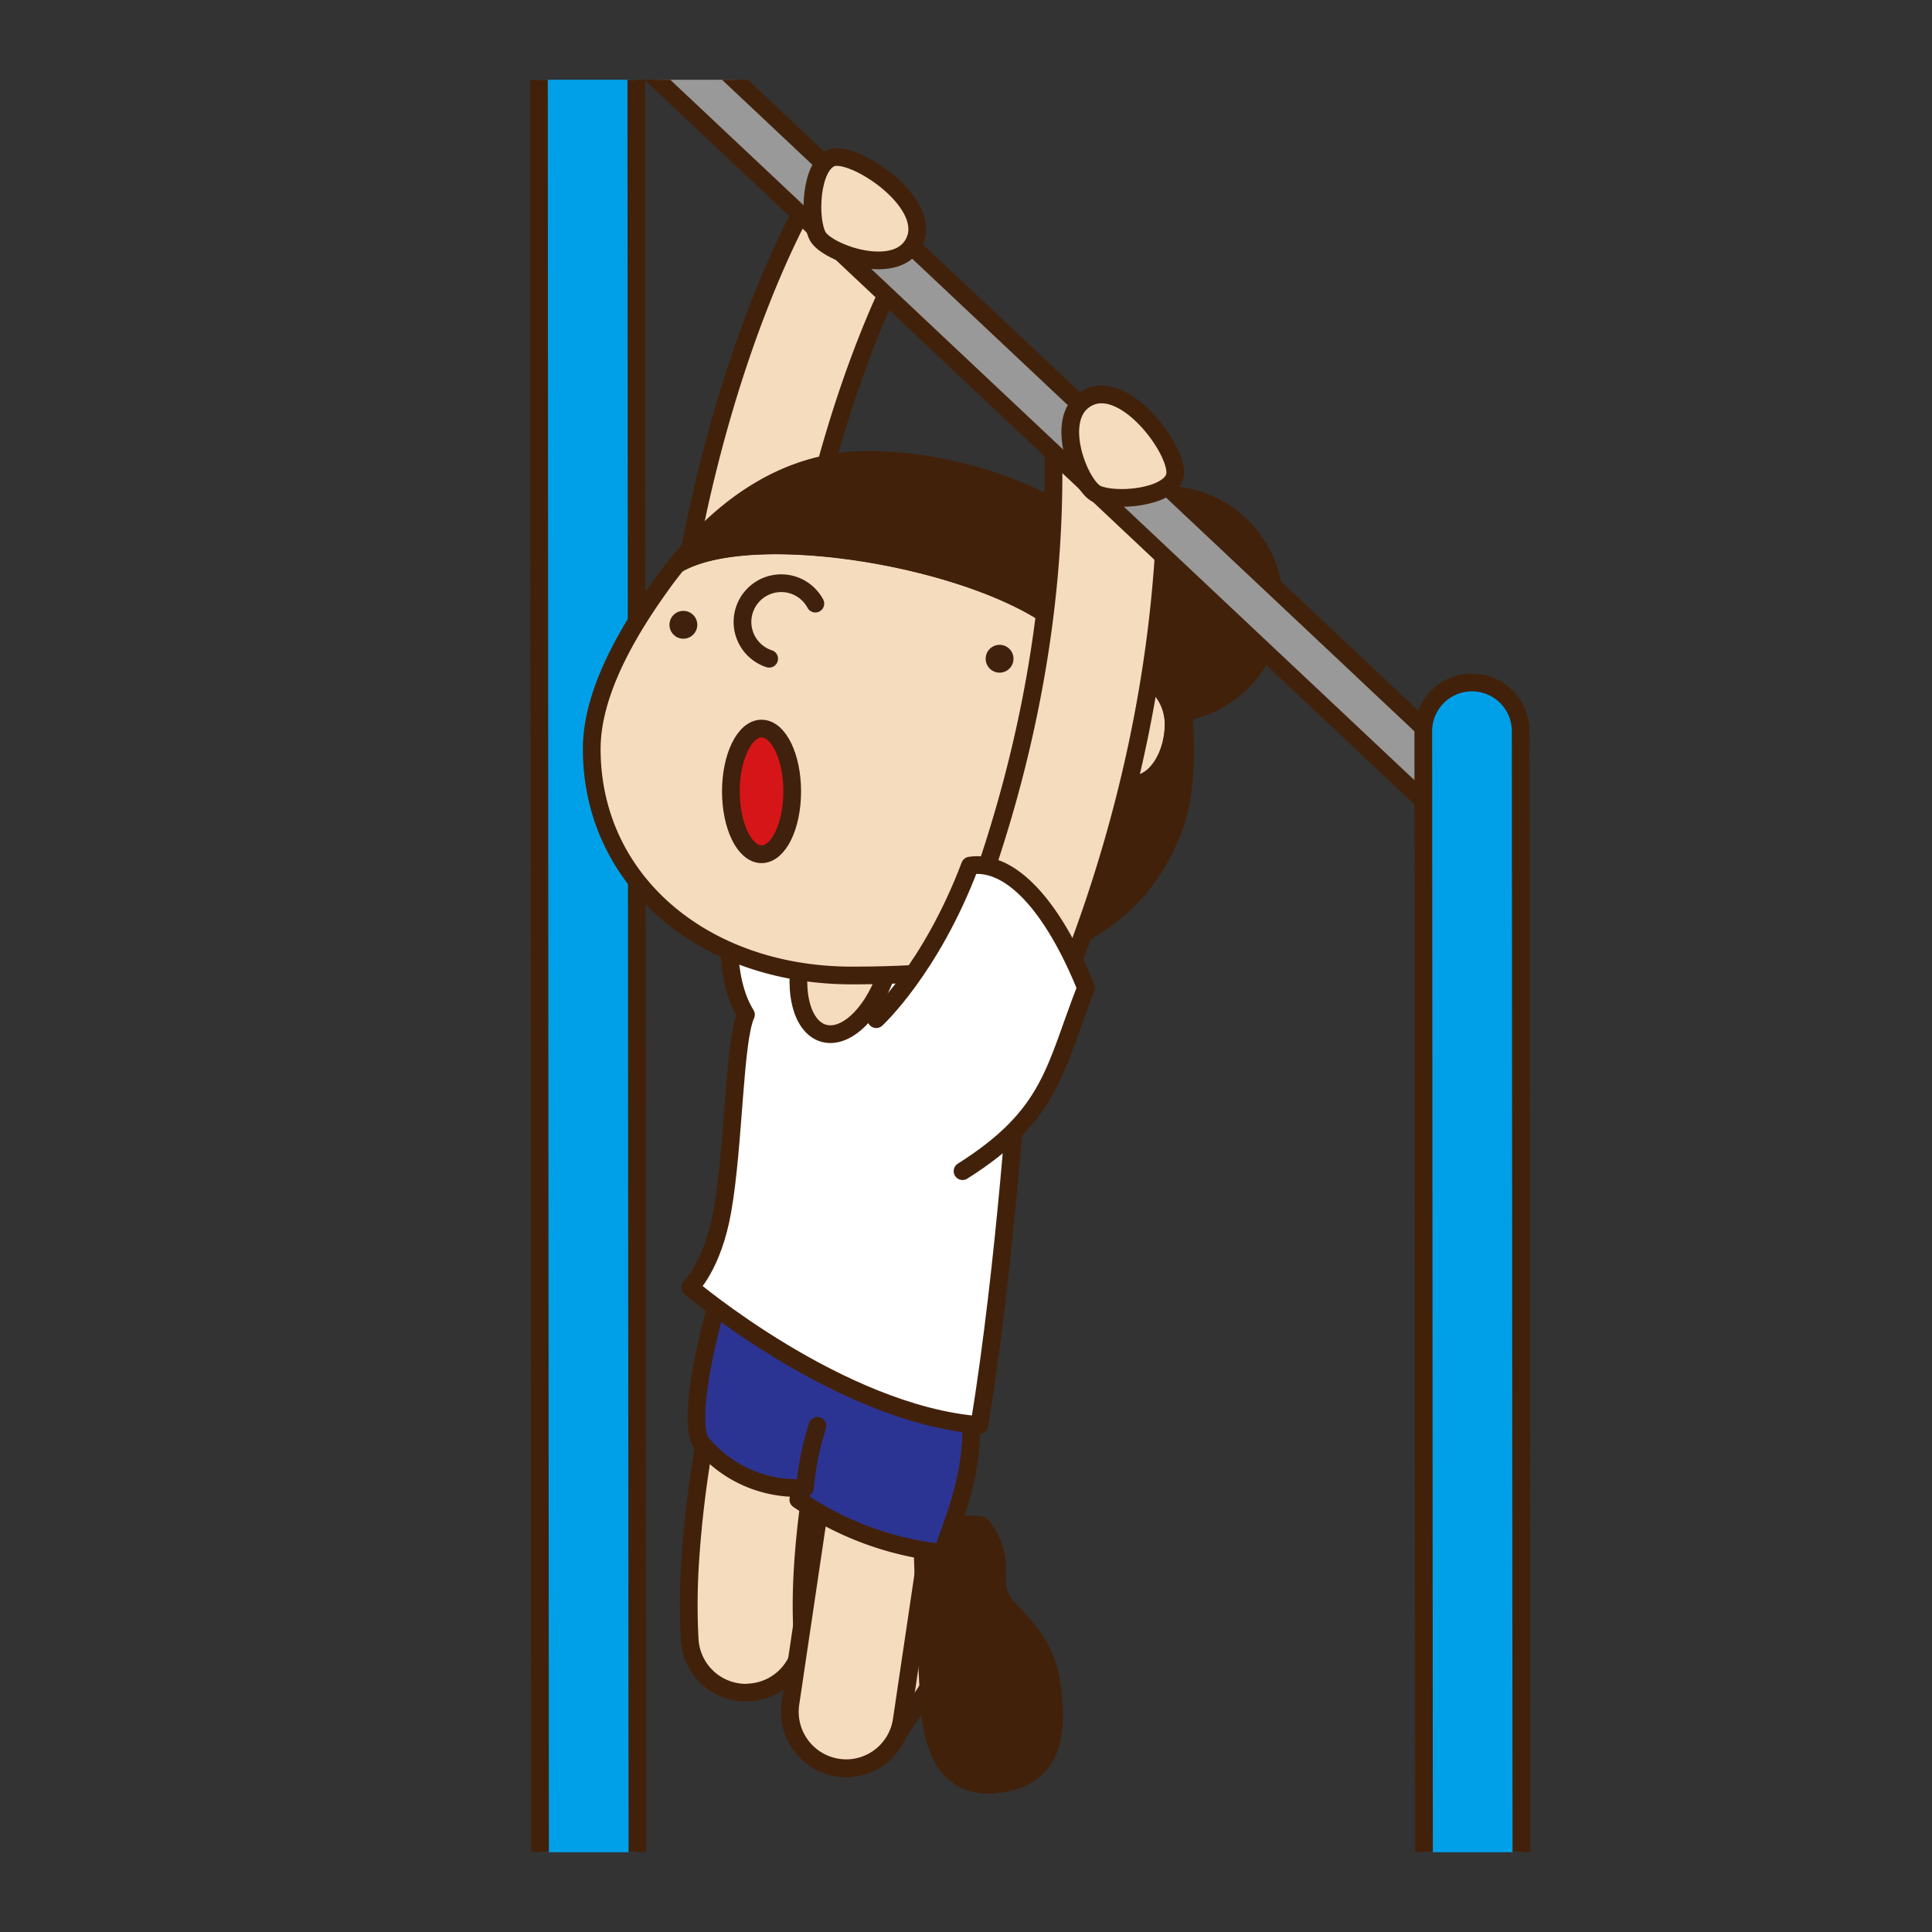 <svg id="レイヤー_1" data-name="レイヤー 1" xmlns="http://www.w3.org/2000/svg" xmlns:xlink="http://www.w3.org/1999/xlink" viewBox="0 0 218 218"><rect x="0" y="0" width="218" height="218" fill="#333333" stroke="none"/><defs><style>.cls-1,.cls-17{fill:none;}.cls-2{clip-path:url(#clip-path);}.cls-3{clip-path:url(#clip-path-2);}.cls-4{fill:#9b7656;}.cls-5{clip-path:url(#clip-path-3);}.cls-6{fill:#fff000;}.cls-7{fill:#40220f;}.cls-8{fill:#036eb7;}.cls-9{fill:#ed86b3;}.cls-10{fill:#f29600;}.cls-11{clip-path:url(#clip-path-4);}.cls-12{fill:#00a0e9;}.cls-12,.cls-14,.cls-15,.cls-16,.cls-18,.cls-21{stroke:#42210b;}.cls-12,.cls-13,.cls-14,.cls-15,.cls-16,.cls-17,.cls-18,.cls-20,.cls-21{stroke-linecap:round;stroke-linejoin:round;stroke-width:2px;}.cls-13{fill:#f1d8bc;}.cls-13,.cls-17,.cls-20{stroke:#40210d;}.cls-14{fill:#f5dcbe;}.cls-15{fill:#42210b;}.cls-16{fill:#2c3493;}.cls-18{fill:#fff;}.cls-19{fill:#40210d;}.cls-20{fill:#d61518;}.cls-21{fill:#999;}.cls-22{clip-path:url(#clip-path-5);}.cls-23{fill:#fff1e1;}</style><clipPath id="clip-path"><rect id="SVGID" class="cls-1" x="8" y="-469" width="200" height="200" rx="10"/></clipPath><clipPath id="clip-path-2"><rect id="SVGID-2" data-name="SVGID" class="cls-1" x="-293.76" y="-537" width="568.77" height="326.6"/></clipPath><clipPath id="clip-path-3"><rect id="SVGID-3" data-name="SVGID" class="cls-1" x="10.06" y="-228.56" width="200" height="200" rx="10"/></clipPath><clipPath id="clip-path-4"><rect id="SVGID-4" data-name="SVGID" class="cls-1" x="9" y="9" width="200" height="200" rx="10"/></clipPath><clipPath id="clip-path-5"><rect id="SVGID-5" data-name="SVGID" class="cls-1" x="-229.98" y="260.04" width="200" height="200" rx="10"/></clipPath></defs><title>2-3-1 ぶら下がる</title><g class="cls-2"><g class="cls-3"><path class="cls-4" d="M157.61-325l-.5-1.12-1.65.75L-37-358.27l-.27-.05-380.4,66-2.12.37L-256.46,55.32l.85,1.81L241.12-310.68ZM41-341.61l47,8-455,145.94-21.51-45.75L41.05-341.21ZM-390-236.4-403.95-266-2.2-349l36.14,6.18Zm484.92-96,55.2,9.44L-329-106.72l-36.64-77.92ZM-37.25-355l26.18,4.48L-405.39-269.1-415-289.46ZM-327.63-103.75,155.9-321.94,233-308.74-254.34,52.11Z"/></g></g><g class="cls-5"><path class="cls-6" d="M-1.26,3A4.49,4.49,0,0,1-4.68,1.44,4.51,4.51,0,0,1-5.75-1.84,4.47,4.47,0,0,1-4.18-4.91L87.77-83.37a4.54,4.54,0,0,1,2.92-1.08,4.53,4.53,0,0,1,3.43,1.58,4.46,4.46,0,0,1,1.06,3.28,4.46,4.46,0,0,1-1.56,3.07L1.66,1.94A4.52,4.52,0,0,1-1.26,3Z"/><path class="cls-7" d="M90.69-83.45a3.52,3.52,0,0,1,2.67,1.23A3.51,3.51,0,0,1,93-77.28L1,1.18A3.51,3.51,0,0,1-1.26,2,3.49,3.49,0,0,1-3.92.79a3.5,3.5,0,0,1,.39-4.94l92-78.46a3.51,3.51,0,0,1,2.27-.84m0-2h0a5.48,5.48,0,0,0-3.56,1.32l-92,78.46A5.43,5.43,0,0,0-6.74-1.92a5.43,5.43,0,0,0,1.3,4A5.5,5.5,0,0,0-1.26,4,5.51,5.51,0,0,0,2.31,2.7l92-78.46a5.48,5.48,0,0,0,1.92-3.75,5.52,5.52,0,0,0-1.3-4,5.52,5.52,0,0,0-4.19-1.93Z"/><path class="cls-8" d="M33.25,6.2a4.43,4.43,0,0,1-3.14-1.39A4.46,4.46,0,0,1,28.87,1.6L32.27-150a4.48,4.48,0,0,1,2.12-3.72l31.48-19.55a4.5,4.5,0,0,1,2.37-.68,4.5,4.5,0,0,1,2.24.6,4.49,4.49,0,0,1,2.26,4L69.32-17.73a4.5,4.5,0,0,1-4.44,4.4h-.17a4.46,4.46,0,0,1-3.14-1.38,4.46,4.46,0,0,1-1.24-3.21l3.23-143.32L41.21-147.37,37.86,1.8a4.52,4.52,0,0,1-4.49,4.4Z"/><path class="cls-7" d="M68.24-173a3.59,3.59,0,0,1,1.74.46,3.52,3.52,0,0,1,1.76,3.12L68.32-17.75a3.48,3.48,0,0,1-3.44,3.42h-.13a3.5,3.5,0,0,1-3.42-3.58L64.6-163.07,40.22-147.93,36.86,1.78A3.49,3.49,0,0,1,33.37,5.2h-.08a3.48,3.48,0,0,1-3.42-3.57L33.27-150a3.48,3.48,0,0,1,1.65-2.89L66.4-172.43a3.48,3.48,0,0,1,1.84-.53m0-2a5.52,5.52,0,0,0-2.9.83L33.87-154.58a5.47,5.47,0,0,0-2.6,4.55L27.87,1.58A5.4,5.4,0,0,0,29.39,5.5a5.42,5.42,0,0,0,3.85,1.7h.13a5.52,5.52,0,0,0,5.49-5.37L42.2-146.81l20.32-12.61L59.33-18A5.44,5.44,0,0,0,60.85-14a5.49,5.49,0,0,0,3.85,1.7h.18a5.5,5.5,0,0,0,5.44-5.38l3.42-151.62a5.47,5.47,0,0,0-2.77-4.9,5.45,5.45,0,0,0-2.73-.73Z"/><path class="cls-8" d="M85.33,20.33A4.51,4.51,0,0,1,81,15.71l4.13-157.17a4.51,4.51,0,0,1,1.69-3.4L113-165.78a4.47,4.47,0,0,1,2.81-1,4.49,4.49,0,0,1,2,.47,4.52,4.52,0,0,1,2.5,4.14L116.19-5a4.53,4.53,0,0,1-4.5,4.38h-.11A4.47,4.47,0,0,1,108.43-2a4.48,4.48,0,0,1-1.24-3.22l3.89-147.51L94-139.13,90,16a4.47,4.47,0,0,1-4.5,4.38Z"/><path class="cls-7" d="M115.83-165.76a3.6,3.6,0,0,1,1.56.36,3.52,3.52,0,0,1,1.94,3.23L115.19-5a3.51,3.51,0,0,1-3.5,3.41h-.09a3.5,3.5,0,0,1-3.41-3.59l3.94-149.66L93-139.62,89,15.92a3.5,3.5,0,0,1-3.5,3.41h-.09A3.5,3.5,0,0,1,82,15.74l4.13-157.17a3.49,3.49,0,0,1,1.32-2.64L113.65-165a3.45,3.45,0,0,1,2.18-.76m0-2a5.47,5.47,0,0,0-3.43,1.2L86.15-145.64a5.5,5.5,0,0,0-2.07,4.16L80,15.69a5.5,5.5,0,0,0,5.36,5.64h.14A5.47,5.47,0,0,0,91,16L95-138.63l15-12L106.2-5.23a5.48,5.48,0,0,0,1.5,3.93A5.5,5.5,0,0,0,111.55.41h.14a5.47,5.47,0,0,0,5.5-5.36l4.14-157.17a5.53,5.53,0,0,0-3-5.07,5.51,5.51,0,0,0-2.45-.57Z"/><path class="cls-6" d="M48,15.31a4.49,4.49,0,0,1-4.5-4.66A4.45,4.45,0,0,1,44.9,7.52l87.6-81.61a4.46,4.46,0,0,1,3.06-1.21,4.5,4.5,0,0,1,3.3,1.44,4.49,4.49,0,0,1,1.2,3.22,4.44,4.44,0,0,1-1.43,3.13L51,14.1A4.46,4.46,0,0,1,48,15.31Z"/><path class="cls-7" d="M135.56-74.3a3.49,3.49,0,0,1,2.56,1.12,3.49,3.49,0,0,1-.17,4.94L50.35,13.37a3.5,3.5,0,0,1-4.77-5.12l87.6-81.61a3.47,3.47,0,0,1,2.38-.94m0-2h0a5.51,5.51,0,0,0-3.75,1.48L44.22,6.78a5.51,5.51,0,0,0-.28,7.78,5.5,5.5,0,0,0,7.78.27l87.59-81.6a5.43,5.43,0,0,0,1.75-3.83,5.5,5.5,0,0,0-1.47-4,5.55,5.55,0,0,0-4-1.75Z"/><path class="cls-9" d="M162.21,14.11a4.51,4.51,0,0,1-4.38-4.6l3-132.12a4.52,4.52,0,0,1,4.48-4.4h.13a4.47,4.47,0,0,1,3.14,1.39,4.43,4.43,0,0,1,1.25,3.21l-3,132.12a4.53,4.53,0,0,1-4.5,4.4Z"/><path class="cls-7" d="M165.28-126h.1a3.51,3.51,0,0,1,3.42,3.58l-3,132.12a3.51,3.51,0,0,1-3.5,3.42h-.08a3.51,3.51,0,0,1-3.42-3.58l3-132.12a3.5,3.5,0,0,1,3.48-3.42m0-2h0a5.53,5.53,0,0,0-5.48,5.38l-3,132.11a5.5,5.5,0,0,0,5.37,5.63h.13a5.54,5.54,0,0,0,5.5-5.38l3-132.11a5.5,5.5,0,0,0-1.52-3.93,5.52,5.52,0,0,0-3.85-1.7Z"/><path class="cls-9" d="M137.72,50.9a4.51,4.51,0,0,1-4.38-4.6l3.23-143.65a4.47,4.47,0,0,1,4.5-4.39h.1a4.44,4.44,0,0,1,3.15,1.39,4.43,4.43,0,0,1,1.25,3.21L142.34,46.5a4.53,4.53,0,0,1-4.5,4.4Z"/><path class="cls-7" d="M141.07-100.74h.08a3.5,3.5,0,0,1,3.42,3.57L141.34,46.48a3.5,3.5,0,0,1-3.5,3.42h-.08a3.5,3.5,0,0,1-3.42-3.58l3.23-143.64a3.49,3.49,0,0,1,3.5-3.42m0-2h0a5.46,5.46,0,0,0-5.5,5.37L132.34,46.28a5.5,5.5,0,0,0,5.38,5.62h.12a5.54,5.54,0,0,0,5.5-5.37l3.23-143.65a5.48,5.48,0,0,0-1.52-3.92,5.45,5.45,0,0,0-3.86-1.7Z"/><path class="cls-9" d="M107.55,30.19a4.49,4.49,0,0,1-3.35-7.5l77.66-86.38a4.52,4.52,0,0,1,3.34-1.49,4.46,4.46,0,0,1,3,1.16,4.49,4.49,0,0,1,1.49,3.1,4.51,4.51,0,0,1-1.15,3.25L110.89,28.7A4.49,4.49,0,0,1,107.55,30.19Z"/><path class="cls-7" d="M185.2-64.18a3.49,3.49,0,0,1,2.34.9,3.49,3.49,0,0,1,.26,4.94L110.15,28a3.5,3.5,0,1,1-5.2-4.68L182.6-63a3.49,3.49,0,0,1,2.6-1.16m0-2h0a5.56,5.56,0,0,0-4.09,1.82L103.46,22a5.5,5.5,0,0,0,8.18,7.35L189.29-57a5.46,5.46,0,0,0,1.4-4,5.43,5.43,0,0,0-1.81-3.8,5.49,5.49,0,0,0-3.68-1.41Z"/><path class="cls-10" d="M-2.61,57.55a4.47,4.47,0,0,1-3.14-1.39A4.46,4.46,0,0,1-7,53L-3.57-98.62A4.49,4.49,0,0,1,.86-103h.19a4.49,4.49,0,0,1,4.37,4.6L2,53.15a4.53,4.53,0,0,1-4.5,4.4Z"/><path class="cls-7" d="M.86-102H1a3.49,3.49,0,0,1,3.42,3.58L1,53.13a3.51,3.51,0,0,1-3.5,3.42h-.08A3.49,3.49,0,0,1-6,53L-2.57-98.59A3.5,3.5,0,0,1,.86-102m0-2h0a5.5,5.5,0,0,0-5.43,5.38L-8,52.93a5.44,5.44,0,0,0,1.52,3.92,5.46,5.46,0,0,0,3.85,1.7h.13A5.54,5.54,0,0,0,3,53.18L6.42-98.39a5.4,5.4,0,0,0-1.52-3.92A5.41,5.41,0,0,0,1.05-104Z"/><path class="cls-10" d="M51.07,70.09a4.51,4.51,0,0,1-4.39-4.6L50.12-87.39a4.52,4.52,0,0,1,4.49-4.39h.11a4.44,4.44,0,0,1,3.15,1.39,4.51,4.51,0,0,1,1.25,3.21L55.68,65.69a4.52,4.52,0,0,1-4.5,4.4Z"/><path class="cls-7" d="M54.61-90.78h.09a3.5,3.5,0,0,1,3.42,3.58L54.68,65.67a3.49,3.49,0,0,1-3.5,3.42H51.1a3.5,3.5,0,0,1-3.42-3.58L51.12-87.36a3.52,3.52,0,0,1,3.49-3.42m0-2h0a5.53,5.53,0,0,0-5.49,5.37L45.68,65.47a5.52,5.52,0,0,0,5.38,5.62h.12a5.53,5.53,0,0,0,5.5-5.37L60.12-87.16a5.45,5.45,0,0,0-1.53-3.92,5.41,5.41,0,0,0-3.85-1.7Z"/><path class="cls-8" d="M107.55,30.19a4.45,4.45,0,0,1-1.09-.13L-56.47-10.62a4.45,4.45,0,0,1-2.76-2.05,4.48,4.48,0,0,1-.51-3.41,4.49,4.49,0,0,1,4.36-3.41,4.4,4.4,0,0,1,1.09.14L108.64,21.33a4.49,4.49,0,0,1,2.77,2.05,4.41,4.41,0,0,1,.5,3.4A4.48,4.48,0,0,1,107.55,30.19Z"/><path class="cls-7" d="M-55.38-18.49a3.54,3.54,0,0,1,.85.11L108.4,22.3a3.5,3.5,0,0,1-.85,6.89,3.58,3.58,0,0,1-.85-.1L-56.22-11.59a3.5,3.5,0,0,1-2.55-4.24,3.52,3.52,0,0,1,3.39-2.66m0-2h0a5.49,5.49,0,0,0-5.33,4.17,5.44,5.44,0,0,0,.62,4.17,5.46,5.46,0,0,0,3.38,2.5L106.22,31a5.38,5.38,0,0,0,1.33.16,5.5,5.5,0,0,0,4.71-8.33,5.4,5.4,0,0,0-3.38-2.5L-54-20.32a5.53,5.53,0,0,0-1.34-.17Z"/><path class="cls-10" d="M106.16,86.87a4.51,4.51,0,0,1-4.39-4.6L105.25-72.1-48.87-104.34-52,35.82a4.49,4.49,0,0,1-4.43,4.4h-.19a4.47,4.47,0,0,1-3.13-1.39A4.51,4.51,0,0,1-61,35.62l3.27-145.57a4.48,4.48,0,0,1,1.7-3.42,4.54,4.54,0,0,1,2.8-1,4.7,4.7,0,0,1,.92.09L110.75-80.14a4.51,4.51,0,0,1,3.58,4.51l-3.56,158.1a4.52,4.52,0,0,1-4.49,4.4Z"/><path class="cls-7" d="M-53.25-113.35a3.51,3.51,0,0,1,.72.07L110.55-79.16a3.5,3.5,0,0,1,2.78,3.51l-3.56,158.1a3.5,3.5,0,0,1-3.49,3.42h-.09a3.51,3.51,0,0,1-3.42-3.58l3.5-155.19L-49.84-105.56-53,35.8a3.47,3.47,0,0,1-3.43,3.42h-.15A3.5,3.5,0,0,1-60,35.64l3.27-145.57a3.51,3.51,0,0,1,1.33-2.66,3.46,3.46,0,0,1,2.17-.76m0-2h0a5.53,5.53,0,0,0-3.42,1.19A5.52,5.52,0,0,0-58.75-110L-62,35.6a5.45,5.45,0,0,0,1.53,3.92,5.45,5.45,0,0,0,3.85,1.7h.19A5.5,5.5,0,0,0-51,35.85l3.12-139L104.23-71.29,100.77,82.24a5.52,5.52,0,0,0,5.38,5.63h.13a5.52,5.52,0,0,0,5.49-5.38l3.56-158.1A5.51,5.51,0,0,0,111-81.12L-52.12-115.23a5.35,5.35,0,0,0-1.13-.12Z"/><path class="cls-6" d="M-1.26,2A3.49,3.49,0,0,1-3.92.79a3.5,3.5,0,0,1,.39-4.94l92-78.46a3.51,3.51,0,0,1,4.94.39A3.51,3.51,0,0,1,93-77.28L1,1.18A3.51,3.51,0,0,1-1.26,2Z"/><path class="cls-8" d="M33.37,5.2h-.08a3.48,3.48,0,0,1-3.42-3.57L33.27-150a3.48,3.48,0,0,1,1.65-2.89L66.4-172.43A3.51,3.51,0,0,1,70-172.5a3.52,3.52,0,0,1,1.76,3.12L68.32-17.75a3.48,3.48,0,0,1-3.57,3.42,3.5,3.5,0,0,1-3.42-3.58L64.6-163.07,40.22-147.93,36.86,1.78A3.49,3.49,0,0,1,33.37,5.2Z"/><path class="cls-8" d="M85.45,19.33h-.09A3.5,3.5,0,0,1,82,15.74l4.13-157.17a3.49,3.49,0,0,1,1.32-2.64L113.65-165a3.51,3.51,0,0,1,3.74-.4,3.52,3.52,0,0,1,1.94,3.23L115.19-5a3.5,3.5,0,0,1-3.59,3.41,3.5,3.5,0,0,1-3.41-3.59l3.94-149.66L93-139.62,89,15.92A3.5,3.5,0,0,1,85.45,19.33Z"/><path class="cls-6" d="M48,14.31a3.5,3.5,0,0,1-2.39-6.06l87.6-81.61a3.48,3.48,0,0,1,4.94.18,3.49,3.49,0,0,1-.17,4.94L50.35,13.37A3.47,3.47,0,0,1,48,14.31Z"/><path class="cls-9" d="M162.33,13.11h-.08a3.51,3.51,0,0,1-3.42-3.58l3-132.12a3.5,3.5,0,0,1,3.58-3.42,3.51,3.51,0,0,1,3.42,3.58l-3,132.12A3.51,3.51,0,0,1,162.33,13.11Z"/><path class="cls-9" d="M137.84,49.9h-.08a3.5,3.5,0,0,1-3.42-3.58l3.23-143.64a3.49,3.49,0,0,1,3.58-3.42,3.5,3.5,0,0,1,3.42,3.57L141.34,46.48A3.5,3.5,0,0,1,137.84,49.9Z"/><path class="cls-9" d="M107.55,29.19a3.49,3.49,0,0,1-2.6-5.84L182.6-63a3.51,3.51,0,0,1,4.94-.26,3.49,3.49,0,0,1,.26,4.94L110.15,28A3.47,3.47,0,0,1,107.55,29.19Z"/><path class="cls-10" d="M-2.49,56.55h-.08A3.49,3.49,0,0,1-6,53L-2.57-98.59A3.49,3.49,0,0,1,1-102a3.49,3.49,0,0,1,3.42,3.58L1,53.13A3.51,3.51,0,0,1-2.49,56.55Z"/><path class="cls-10" d="M51.18,69.09H51.1a3.5,3.5,0,0,1-3.42-3.58L51.12-87.36a3.52,3.52,0,0,1,3.58-3.42,3.5,3.5,0,0,1,3.42,3.58L54.68,65.67A3.49,3.49,0,0,1,51.18,69.09Z"/><path class="cls-8" d="M107.55,29.19a3.58,3.58,0,0,1-.85-.1L-56.22-11.59a3.5,3.5,0,0,1-2.55-4.24,3.5,3.5,0,0,1,4.24-2.55L108.4,22.3a3.5,3.5,0,0,1-.85,6.89Z"/><path class="cls-10" d="M106.28,85.87h-.09a3.51,3.51,0,0,1-3.42-3.58l3.5-155.19L-49.84-105.56-53,35.8a3.47,3.47,0,0,1-3.58,3.42A3.5,3.5,0,0,1-60,35.64l3.27-145.57a3.51,3.51,0,0,1,1.33-2.66,3.49,3.49,0,0,1,2.89-.69L110.55-79.16a3.5,3.5,0,0,1,2.78,3.51l-3.56,158.1A3.5,3.5,0,0,1,106.28,85.87Z"/></g><g class="cls-11"><path class="cls-12" d="M66.44,225.23a5.49,5.49,0,0,1-5.5-5.49L60.8-8.6a5.5,5.5,0,0,1,5.49-5.5h0a5.5,5.5,0,0,1,5.5,5.5l.14,228.33a5.5,5.5,0,0,1-5.5,5.5Z"/><path class="cls-13" d="M95.49,199.52a6.3,6.3,0,0,1-4.56-1.93,6.37,6.37,0,0,1,.12-9l11.23-10.92c2.52-2.45,2.25-2.94,4.7-.42s1.41,5.65,1.41,7.77l-8.46,12.7A6.37,6.37,0,0,1,95.49,199.52Z"/><path class="cls-14" d="M84.17,191a6.36,6.36,0,0,1-6.35-6,74.51,74.51,0,0,1,.06-8.84,124.63,124.63,0,0,1,2.94-19.9,6.37,6.37,0,0,1,12.37,3c-.07.27-3.3,13.81-2.66,25a6.36,6.36,0,0,1-6,6.71Z"/><path class="cls-14" d="M95.5,199.52a6,6,0,0,1-.94-.07,6.37,6.37,0,0,1-5.37-7.23l4.25-28.63A6.36,6.36,0,1,1,106,165.45l-4.25,28.64A6.35,6.35,0,0,1,95.5,199.52Z"/><path class="cls-15" d="M110.75,172.12c-4.65-.89-6.62,3.75-6.62,3.75s.37,10.75.73,16.4,2.39,9.9,8.13,9,6.54-5.48,5.66-11.32-5-7.77-5.84-9.9S113.51,175.58,110.75,172.12Z"/><path class="cls-16" d="M81.15,146.13c-4.33,15.56-1.88,16.81-1.88,16.81a13.92,13.92,0,0,0,11.25,4.95l-.44,1.32a35.22,35.22,0,0,0,16.23,6c1.77-4.87,3.3-8.8,3.3-14.46Z"/><path class="cls-17" d="M90.82,167.89a33.14,33.14,0,0,1,1.42-7"/><path class="cls-18" d="M84.17,114.49c-1.34,2.89-1.34,14.62-2.65,22.1-1.09,6.24-3.65,8.66-3.65,8.66s16.91,14.32,32.64,15.55c3-18.38,4.42-40.83,4.42-40.83l-4.42-15.56-28.1-.88S81.52,110.24,84.17,114.49Z"/><ellipse class="cls-14" cx="95.49" cy="107.77" rx="9.19" ry="4.95" transform="translate(-34.52 169.66) rotate(-73.92)"/><path class="cls-14" d="M101.93,29.39a6.36,6.36,0,0,0-11-6.39c-.71,1.22-15.22,26.72-16.34,69.61l12.68,7C86.91,56.21,101.67,29.84,101.93,29.39Z"/><circle class="cls-15" cx="131.43" cy="68.19" r="12.36"/><path class="cls-14" d="M127.73,88.56c2.89-.08,4.69-3.55,4.69-6.85s-2.64-6.1-5.77-5.6-5.28,5.6-5.28,5.6,2.45-6.85,0-9.56c-7.08-8.4-35.91-13.84-45-8.46-.57.71-1.14,1.44-1.68,2.2-4.1,5.67-7.92,12.44-7.92,18.62,0,14.94,12.69,25.56,29.35,25.56,7.07,0,13.83-.47,19.66-2.15,7.62-12,7.54-21.76,7.54-21.76A5.26,5.26,0,0,0,127.73,88.56Z"/><path class="cls-15" d="M132.76,92.49c1.88-5.72,1.16-20-3.64-26.6-7.11-9.82-21.23-14-31.17-14-8.85,0-16,4.89-21.55,11.78,9.06-5.38,37.89.06,45,8.46,2.45,2.71,0,9.56,0,9.56s2.15-5.11,5.28-5.6,5.77,2.3,5.77,5.6-1.8,6.77-4.69,6.85a5.26,5.26,0,0,1-4.38-2.4s.08,9.73-7.54,21.76C123.72,105.64,129.91,101.12,132.76,92.49Z"/><circle class="cls-19" cx="77.11" cy="70.5" r="1.57"/><circle class="cls-19" cx="112.79" cy="74.33" r="1.57"/><path class="cls-17" d="M86.79,74.33A4.37,4.37,0,1,1,92,68.11"/><ellipse class="cls-20" cx="85.93" cy="89.3" rx="3.46" ry="7.09"/><path class="cls-14" d="M131.6,52.26A6.37,6.37,0,0,0,125.24,46h-.06a6.37,6.37,0,0,0-6.31,6.42c.22,26.12-7.84,48.3-13.75,61l11.2,6.21C122.86,105.81,131.84,81.51,131.6,52.26Z"/><path class="cls-18" d="M98.87,115s6.16-5.66,10.58-17.33c4.6-.7,9.37,4.6,13.09,13.79-3.59,9.2-3.85,14.32-13.93,20.69"/><line class="cls-21" x1="66.67" y1="-2.17" x2="166.17" y2="91.47"/><path class="cls-21" d="M166.17,94.47a3,3,0,0,1-2.06-.82L64.61,0a3,3,0,0,1-.13-4.24,3,3,0,0,1,4.24-.13l99.5,93.63a3,3,0,0,1-2.05,5.19Z"/><path class="cls-14" d="M93.85,17.8c2.39-.86,11.14,4.82,9.43,9.24s-9.92,1.59-11-.37S91.46,18.66,93.85,17.8Z"/><path class="cls-14" d="M132.55,53.79c.76-2.43-5.27-10.94-9.61-9s-1.18,10,.81,10.94S131.79,56.21,132.55,53.79Z"/><path class="cls-12" d="M166.24,316.34a5.5,5.5,0,0,1-5.5-5.5L160.6,82.51a5.49,5.49,0,0,1,5.49-5.5h0a5.5,5.5,0,0,1,5.5,5.49l.14,228.34a5.5,5.5,0,0,1-5.5,5.5Z"/></g><g class="cls-22"><ellipse class="cls-23" cx="-132.97" cy="359.49" rx="173.57" ry="160.5"/></g></svg>